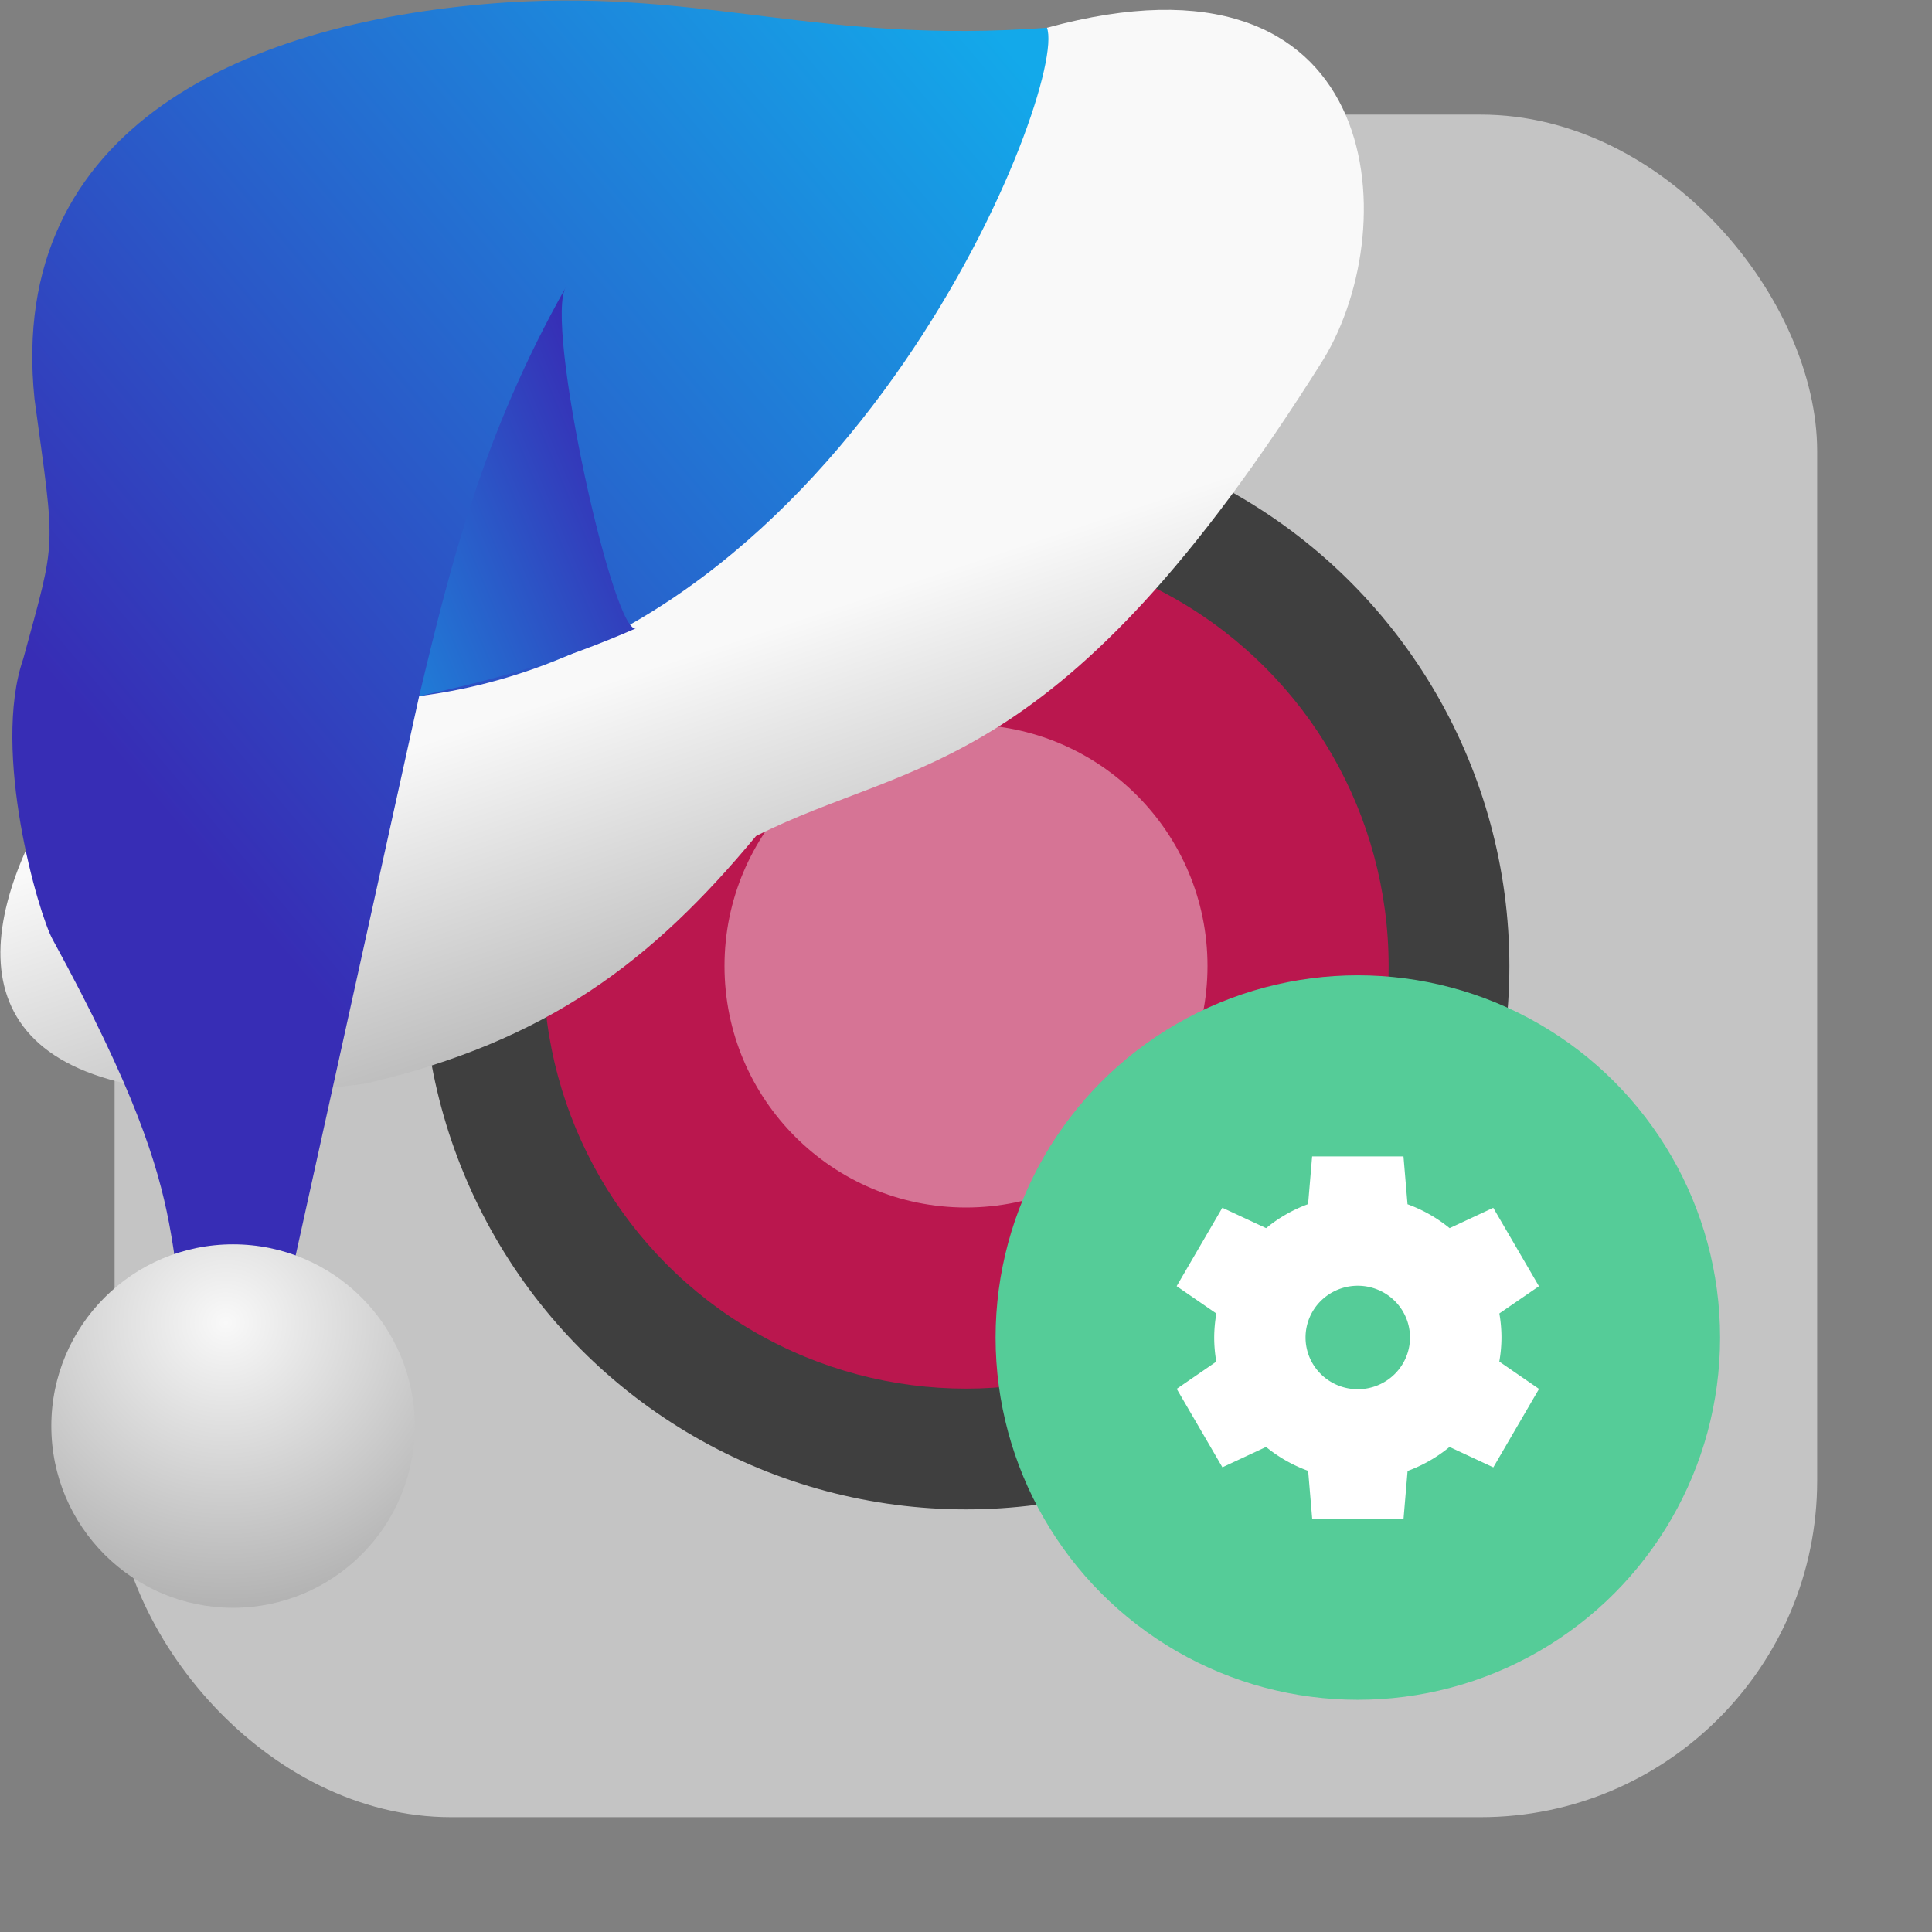 <svg xmlns="http://www.w3.org/2000/svg" xmlns:xlink="http://www.w3.org/1999/xlink" viewBox="0 0 32 32"><rect x="0" y="0" width="32" height="32" fill="#808080" stroke="none"/><defs><linearGradient xlink:href="#3" id="4" x1="-227.98" y1="-131.26" x2="-234.8" y2="-134.14" gradientUnits="userSpaceOnUse"/><linearGradient xlink:href="#3" id="2" x1="-241.01" y1="-141.61" x2="-226.57" y2="-129.44" gradientUnits="userSpaceOnUse"/><linearGradient id="3"><stop stop-color="#13a9ea"/><stop offset="1" stop-color="#372db5"/></linearGradient><linearGradient id="1"><stop stop-color="#f9f9f9"/><stop offset="1" stop-color="#999"/></linearGradient><linearGradient xlink:href="#1" id="0" x1="-239.23" y1="-133.21" x2="-241.87" y2="-125.28" gradientUnits="userSpaceOnUse"/><radialGradient xlink:href="#1" id="5" cx="-176.59" cy="-120.91" r="3.01" gradientUnits="userSpaceOnUse" gradientTransform="matrix(2.211.057-.055 2.125 156.08 146.14)"/></defs><rect width="28.2" height="28.2" x="1.898" y="1.898" fill="#c4c4c4" fill-rule="evenodd" rx="5.575"/><circle r="9" cx="16" cy="16" fill="#3f3f3f"/><circle r="7" cx="16" cy="-16" transform="scale(1-1)" fill="#ba174e"/><circle r="4" cx="16" cy="16" fill="#d67495"/><g transform="translate(6.49 6.154)"><circle r="6" cy="16" cx="16" fill="#55cc98"/><path d="m15.243 13l-.067.79a2.378 2.357 0 0 0 -.695 .398l-.725-.338-.757 1.299.658.453a2.378 2.357 0 0 0 -.036 .398 2.378 2.357 0 0 0 .035 .399l-.656.451.757 1.299.723-.337a2.378 2.357 0 0 0 .697 .396l.067.792h1.513l.067-.79a2.378 2.357 0 0 0 .695 -.398l.725.338.757-1.299-.658-.453a2.378 2.357 0 0 0 .036 -.398 2.378 2.357 0 0 0 -.035 -.399l.656-.451-.757-1.299-.723.337a2.378 2.357 0 0 0 -.697 -.396l-.067-.792h-1.514m.757 2.142a.865 .857 0 0 1 .865 .857 .865 .857 0 0 1 -.865 .857 .865 .857 0 0 1 -.865 -.857 .865 .857 0 0 1 .865 -.857" fill="#fff"/></g><g transform="matrix(-1 0 0 1-223.97 142.77)"><g fill="#f9f9f9"><path d="m-228.95-129.3l-.27 2.221-.122-2.378z"/><path d="m-228.66-130.01l-.27 2.221-.122-2.378z"/><path d="m-228.43-129.95l-.27 1.6-.122-1.713z"/></g><path d="m-241.31-142.31c-5.577-1.531-5.951 3.24-4.58 5.493 4.381 6.983 6.796 6.577 9.398 7.895 1.712 2.064 3.451 3.4 6.469 4.1 11.69 1.559 3.242-8.417.92-8.649-5.065.012-7.547-6.123-12.206-8.838" fill="url(#0)"/><path d="m-241.31-142.31c3.76.276 5.616-.626 8.93-.421 4.319.283 8.307 2.053 7.838 6.574-.347 2.567-.37 2.25.186 4.296.532 1.535-.252 4.232-.487 4.654-2.715 4.963-1.536 4.965-2.656 7.742l-.906-.418-2.508-11.358c-7.177-.909-10.754-10.11-10.398-11.07" fill="url(#2)"/><path d="m-234.52-132.37c.362.274 1.553-5.105 1.172-5.653 1.379 2.44 1.919 4.616 2.435 6.783-1.276-.283-2.289-.554-3.607-1.13" fill="url(#4)"/><circle r="3.01" cy="-119.15" cx="-227.83" fill="url(#5)"/></g></svg>